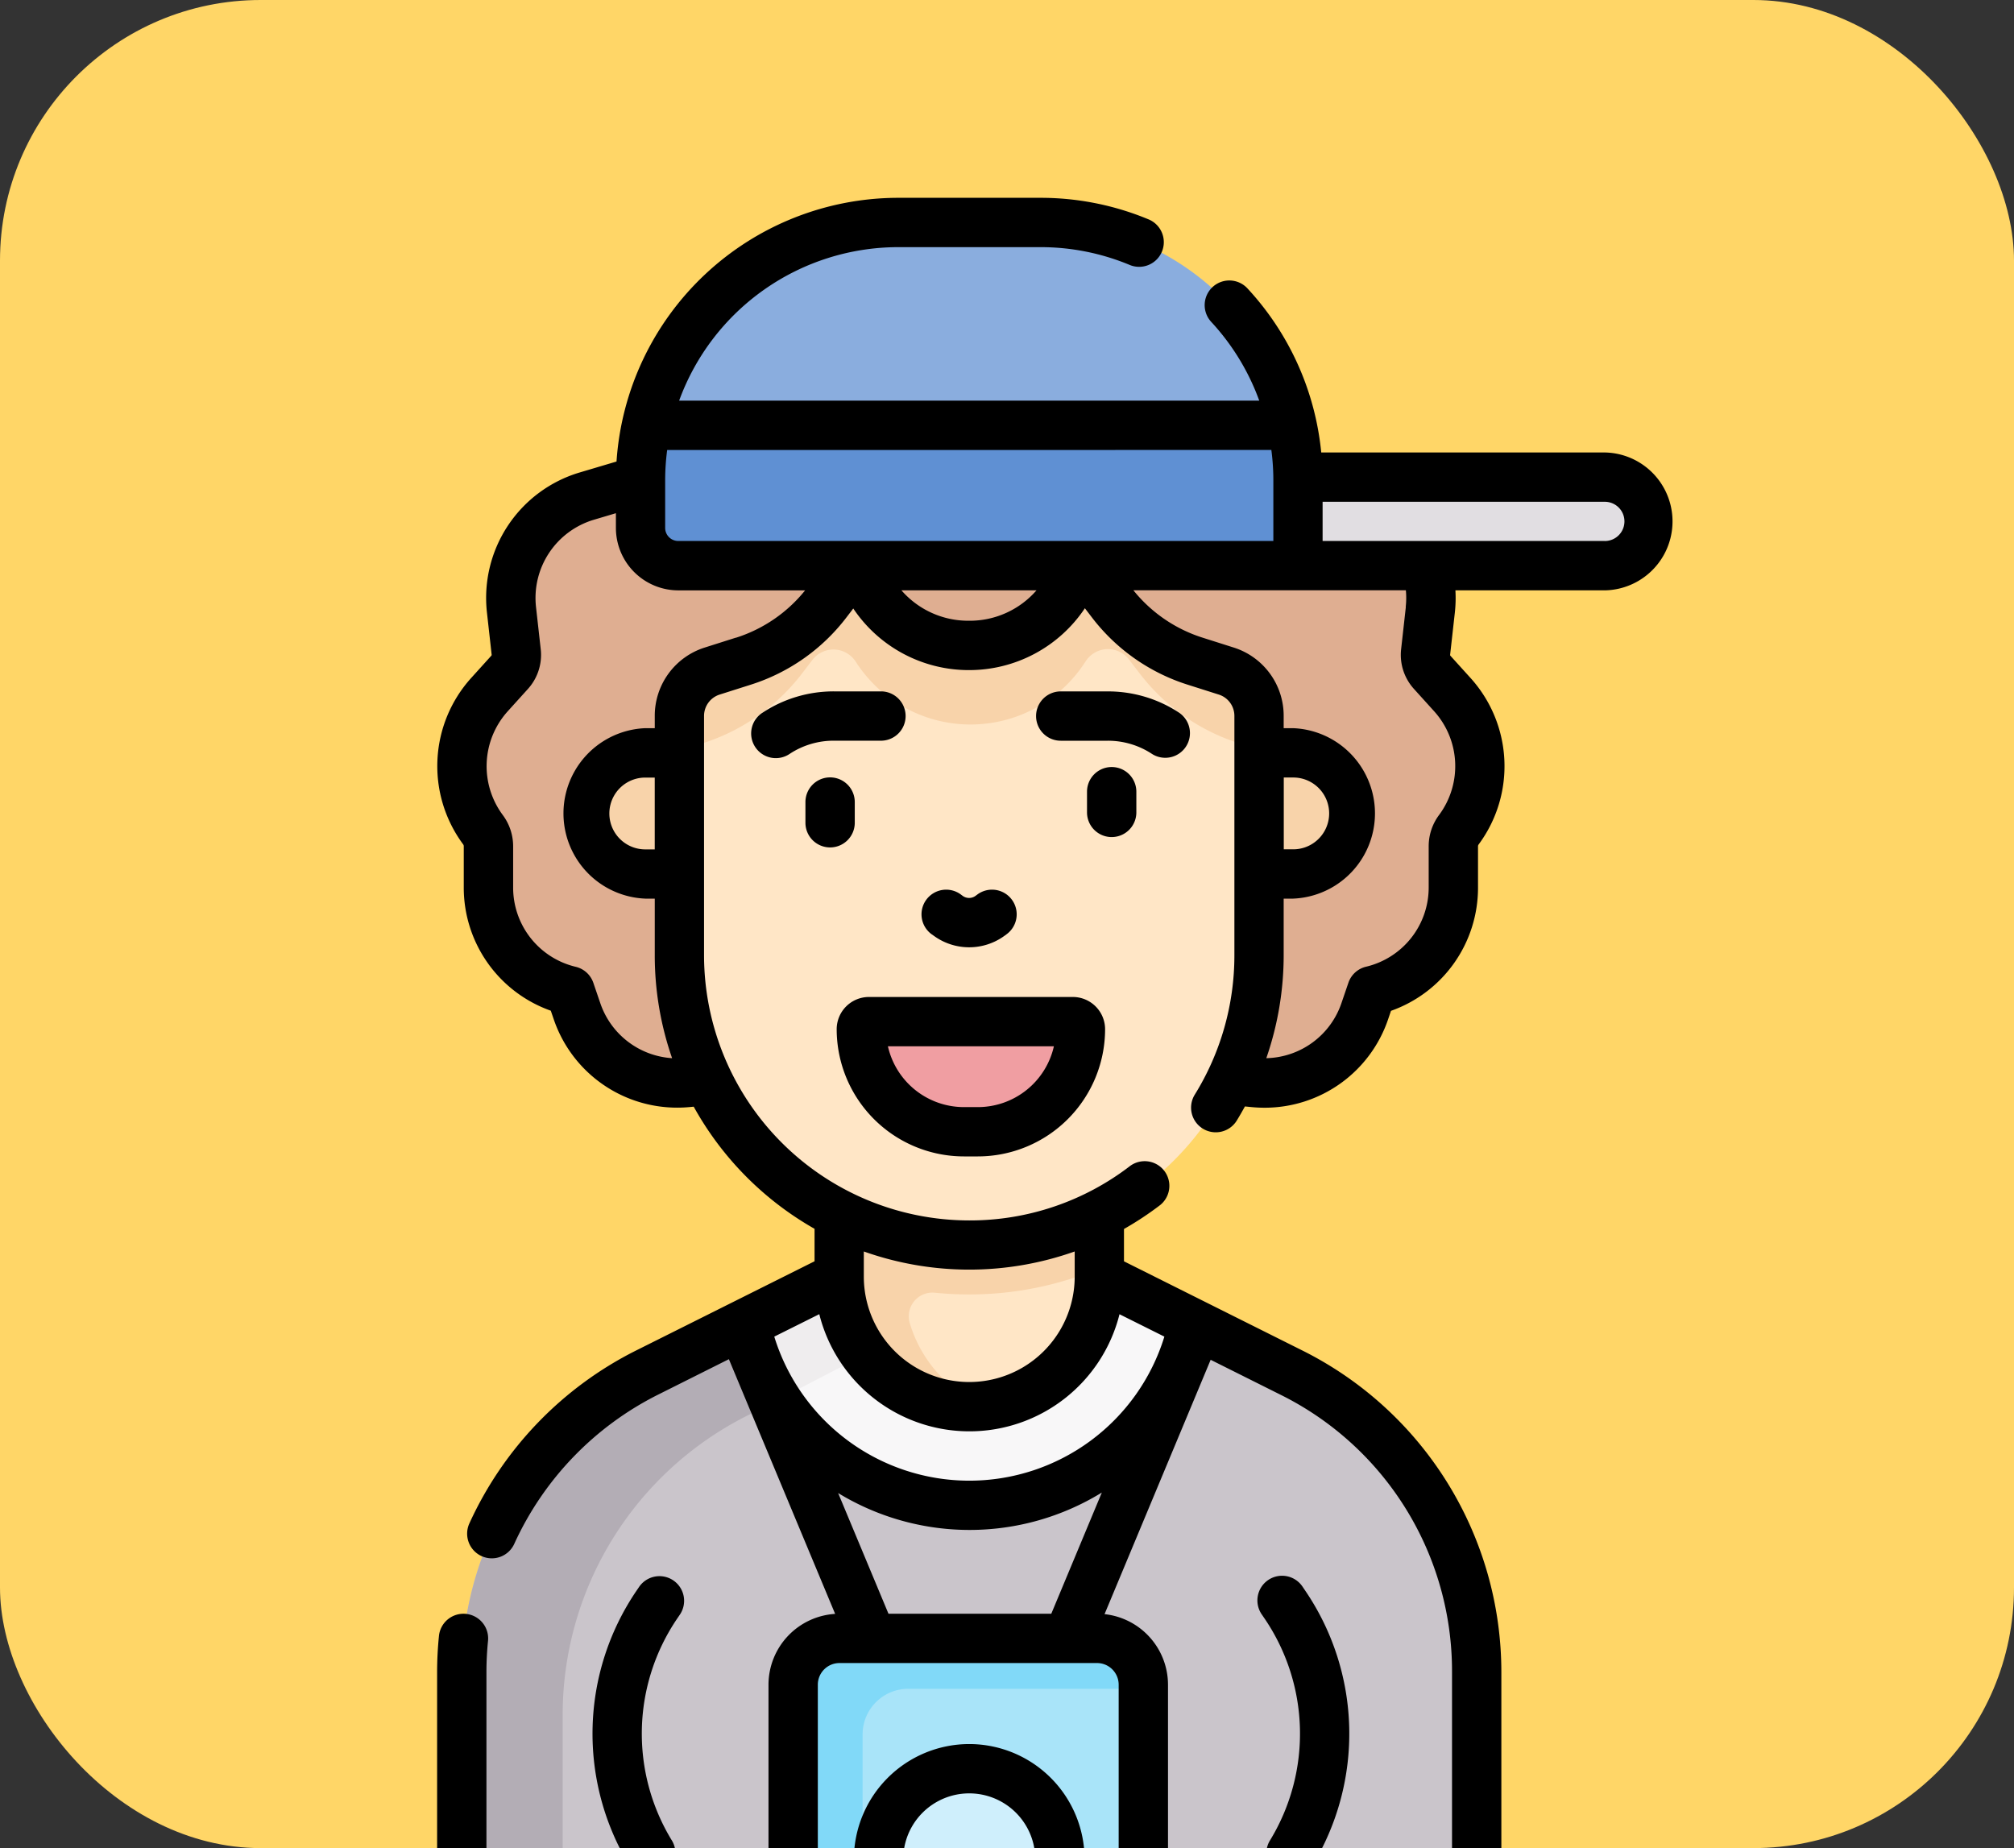 <svg xmlns="http://www.w3.org/2000/svg" xmlns:xlink="http://www.w3.org/1999/xlink" width="85" height="78" viewBox="0 0 85 78"><rect x="0" y="0" width="85" height="78" fill="#333333" stroke="none"/><defs><clipPath id="a"><rect width="85" height="78" rx="11" transform="translate(180 3017)" fill="#b7ceac"/></clipPath></defs><g transform="translate(-180 -3017)"><rect width="85" height="78" rx="11" transform="translate(180 3017)" fill="#ffd667"/><g clip-path="url(#a)"><g transform="translate(129.591 3025.349)"><g transform="translate(69.898 1.041)"><path d="M111.382,345.155l-3.008-1.5-1.79,1.269-1.139-1.724-.319.021-4.654,4.961-7.248-1.588-2.877-3.152-.079-.014c-.159.286-.277.5-.284.534a26.789,26.789,0,0,1-2.75-.332l-3.059,1.529A14.133,14.133,0,0,0,76.361,357.8v5.763a1.858,1.858,0,0,0,1.858,1.858H90.346l2.12-1.567h11.461l1.2,1.567h12.21a1.858,1.858,0,0,0,1.858-1.858V357.8A14.133,14.133,0,0,0,111.382,345.155Z" transform="translate(-76.361 -296.611)" fill="#cac5cb"/><path d="M87.232,346.295l-3.059,1.529a14.133,14.133,0,0,0-7.813,12.641v5.763a1.858,1.858,0,0,0,1.858,1.858h2.4c0-.019,0-.037,0-.056v-5.763a14.133,14.133,0,0,1,7.813-12.641l2.416-1.255Z" transform="translate(-76.36 -299.28)" fill="#b3adb5"/><path d="M181.489,319.985l-.082.365a9.655,9.655,0,0,1-18.816-.364l3.961-1.979,2.823-1.625h5.043l3.114,1.625Z" transform="translate(-150.624 -273.518)" fill="#f8f7f8"/><g transform="translate(0 8.186)"><path d="M117.049,72.792a4.475,4.475,0,0,1,.185,1.856l-.2,1.79a1.1,1.1,0,0,0,.277.857l.857.948a4.487,4.487,0,0,1,.287,5.668l-.022.03a1.176,1.176,0,0,0-.229.7v1.733a4.487,4.487,0,0,1-3.444,4.364l-.292.855a4.487,4.487,0,0,1-4.686,3.016H85.9a4.487,4.487,0,0,1-4.686-3.016l-.292-.855a4.487,4.487,0,0,1-3.444-4.364V84.638a1.176,1.176,0,0,0-.229-.7l-.022-.03a4.487,4.487,0,0,1,.287-5.668l.857-.948a1.1,1.1,0,0,0,.277-.857l-.2-1.79a4.487,4.487,0,0,1,3.181-4.793l2.266-.674,18.567-2.687,13.994,4.429Z" transform="translate(-76.357 -66.494)" fill="#dfae91"/></g><path d="M299.4,173.915a2.556,2.556,0,0,0,0-5.112h-4.8v5.112Z" transform="translate(-264.314 -146.419)" fill="#f8d3aa"/><path d="M116.334,173.915a2.556,2.556,0,0,1,0-5.112h3.641v5.112Z" transform="translate(-108.585 -146.419)" fill="#f8d3aa"/><g transform="translate(7.544)"><path d="M170.953,316.382h-1.579l-2.823,1.625-3.961,1.979a9.6,9.6,0,0,0,1.335,3.24l7.028-3.65Z" transform="translate(-158.168 -273.518)" fill="#efedee"/><path d="M202.108,284.565a5.49,5.49,0,0,1-10.981,0v-7.013h10.981Z" transform="translate(-182.744 -240.076)" fill="#ffe6c6"/><path d="M193.135,277.552h-2.008v7.013a5.49,5.49,0,0,0,5.49,5.49,5.555,5.555,0,0,0,.607-.034,5.5,5.5,0,0,1-3.119-3.5,1,1,0,0,1,1.061-1.275,14.469,14.469,0,0,0,1.451.073,14.234,14.234,0,0,0,5.49-1.1v-6.667h-8.973Z" transform="translate(-182.744 -240.076)" fill="#f8d3aa"/><path d="M167.007,118.224v10.1a12.233,12.233,0,0,1-24.466,0v-10.1a1.989,1.989,0,0,1,1.388-1.9l1.31-.416a7.2,7.2,0,0,0,3.533-2.484l1.182-1.546.726,1.132a4.85,4.85,0,0,0,8.132.053l.781-1.185,1.182,1.546a7.2,7.2,0,0,0,3.533,2.484l1.31.416A1.989,1.989,0,0,1,167.007,118.224Z" transform="translate(-140.901 -97.397)" fill="#ffe6c6"/><path d="M143.53,119.375a8.54,8.54,0,0,0,4.192-2.948l.433-.567a1.119,1.119,0,0,1,1.831.076,5.755,5.755,0,0,0,9.649.063l.061-.092a1.119,1.119,0,0,1,1.823-.064l.447.584a8.539,8.539,0,0,0,4.192,2.948l.849.27v-1.421a1.989,1.989,0,0,0-1.388-1.9l-1.31-.416a7.2,7.2,0,0,1-3.533-2.484l-1.182-1.546-.781,1.185a4.85,4.85,0,0,1-8.132-.053l-.726-1.132-1.182,1.546a7.2,7.2,0,0,1-3.533,2.484l-1.31.416a1.989,1.989,0,0,0-1.388,1.9v1.465Z" transform="translate(-140.902 -97.397)" fill="#f8d3aa"/><path d="M298.389,88.682H311.2a1.869,1.869,0,0,0,0-3.738H293.028v2.909Z" transform="translate(-270.504 -74.197)" fill="#e1dee2"/><path d="M149.126,7.5h-6A10.877,10.877,0,0,0,132.5,16.063l4.447,3.337H158.36l1.393-3.337A10.877,10.877,0,0,0,149.126,7.5Z" transform="translate(-132.254 -7.502)" fill="#8aadde"/><g transform="translate(0 8.561)"><path d="M158.467,71.505v3.611H132.313a1.593,1.593,0,0,1-1.592-1.593V71.505a10.859,10.859,0,0,1,.247-2.313H158.22A10.86,10.86,0,0,1,158.467,71.505Z" transform="translate(-130.721 -69.192)" fill="#5f90d3"/></g><path d="M202.793,255.2H202.2a4.327,4.327,0,0,1-4.327-4.327.321.321,0,0,1,.321-.321H206.8a.321.321,0,0,1,.321.321A4.327,4.327,0,0,1,202.793,255.2Z" transform="translate(-188.554 -216.824)" fill="#f09ea2"/><path d="M191.919,447.183v-7.151a1.925,1.925,0,0,0-1.954-1.895H179.093a1.925,1.925,0,0,0-1.954,1.895v7.151Z" transform="translate(-170.697 -378.377)" fill="#a9e4f9"/><path d="M180.07,442.158a1.925,1.925,0,0,1,1.953-1.895h9.895v-.232a1.925,1.925,0,0,0-1.954-1.895H179.093a1.925,1.925,0,0,0-1.954,1.895v7.151h2.931Z" transform="translate(-170.697 -378.376)" fill="#81d9f8"/><path d="M210.767,481.312a3.838,3.838,0,0,0-7.654,0Z" transform="translate(-193.067 -412.506)" fill="#cfeffc"/></g></g><g transform="translate(68.857 0)"><path d="M118.174,10.747H106.205a11.87,11.87,0,0,0-3.126-6.937,1.041,1.041,0,0,0-1.526,1.416,9.82,9.82,0,0,1,2.036,3.334H79.106A9.85,9.85,0,0,1,88.35,2.082h6a9.776,9.776,0,0,1,3.75.742A1.041,1.041,0,1,0,98.894.9,11.846,11.846,0,0,0,94.348,0h-6A11.928,11.928,0,0,0,76.463,11.13l-1.551.461a5.525,5.525,0,0,0-3.919,5.9l.2,1.79a.056.056,0,0,1-.014.044l-.857.948a5.548,5.548,0,0,0-.352,6.987l.02.027a.134.134,0,0,1,.026.08V29.1a5.508,5.508,0,0,0,3.673,5.208l.119.347A5.5,5.5,0,0,0,79.026,38.4c.183,0,.367-.009.552-.027l.143-.014a13.37,13.37,0,0,0,5.1,5.155v1.37L77.28,48.654a15.225,15.225,0,0,0-7.021,7.28,1.041,1.041,0,1,0,1.894.864,13.137,13.137,0,0,1,6.058-6.282l2.994-1.5,4.485,10.75a3,3,0,0,0-2.813,2.985v7.373a1.041,1.041,0,1,0,2.082,0V62.754a.914.914,0,0,1,.913-.913H96.743a.914.914,0,0,1,.913.913v7.373a1.041,1.041,0,1,0,2.082,0V62.754a3,3,0,0,0-2.678-2.977l4.478-10.735,2.948,1.474a13.02,13.02,0,0,1,7.239,11.71v7.62a1.041,1.041,0,1,0,2.082,0v-7.62a15.174,15.174,0,0,0-8.389-13.572L97.88,44.886V43.521a13.42,13.42,0,0,0,1.525-1.008A1.041,1.041,0,0,0,98.14,40.86a11.087,11.087,0,0,1-6.792,2.3A11.2,11.2,0,0,1,80.157,31.965v-10.1a.945.945,0,0,1,.661-.9l1.31-.416A8.191,8.191,0,0,0,86.174,17.7l.281-.367a5.87,5.87,0,0,0,4.844,2.6h.039a5.87,5.87,0,0,0,4.892-2.611l.293.383a8.191,8.191,0,0,0,4.046,2.844l1.31.416a.944.944,0,0,1,.661.9v10.1a11.162,11.162,0,0,1-1.671,5.884,1.041,1.041,0,1,0,1.769,1.1c.122-.2.236-.4.347-.6l.272.027q.278.027.553.027a5.5,5.5,0,0,0,5.221-3.742l.118-.347a5.508,5.508,0,0,0,3.673-5.208V27.372a.132.132,0,0,1,.024-.077l.025-.034a5.547,5.547,0,0,0-.354-6.983l-.858-.948a.057.057,0,0,1-.014-.044l.2-1.79a5.549,5.549,0,0,0,.023-.929h6.307a2.91,2.91,0,0,0,0-5.819ZM97.685,47.116l1.9.948a8.613,8.613,0,0,1-16.464,0l1.9-.948a6.531,6.531,0,0,0,12.671,0ZM87.941,59.76l-2.125-5.094a10.66,10.66,0,0,0,11.129-.021L94.812,59.76ZM95.8,44.474V45.53a4.45,4.45,0,0,1-8.9,0V44.47a13.308,13.308,0,0,0,8.9,0Zm8.3-33.832a9.888,9.888,0,0,1,.084,1.272v2.57H79.068a.553.553,0,0,1-.552-.552V11.915a9.869,9.869,0,0,1,.085-1.272ZM78.076,27.5h-.4a1.515,1.515,0,0,1,0-3.031h.4ZM81.5,18.564l-1.31.416a3.019,3.019,0,0,0-2.113,2.887v.517h-.4a3.6,3.6,0,0,0,0,7.194h.4v2.387a13.214,13.214,0,0,0,.732,4.347,3.432,3.432,0,0,1-3.032-2.325l-.292-.855a1.041,1.041,0,0,0-.743-.676A3.435,3.435,0,0,1,72.1,29.1V27.372a2.206,2.206,0,0,0-.433-1.316l-.02-.027a3.458,3.458,0,0,1,.221-4.354l.857-.948a2.14,2.14,0,0,0,.54-1.669l-.2-1.79a3.445,3.445,0,0,1,2.443-3.681l.929-.276v.623a2.637,2.637,0,0,0,2.634,2.634h5.351a6.116,6.116,0,0,1-2.921,2Zm9.842-.714h-.027a3.736,3.736,0,0,1-2.827-1.283h5.7A3.734,3.734,0,0,1,91.34,17.85Zm13.282,6.616h.4a1.515,1.515,0,0,1,0,3.031h-.4Zm5.152-7.2-.2,1.79a2.14,2.14,0,0,0,.54,1.669l.857.948a3.457,3.457,0,0,1,.223,4.351l-.025.034a2.2,2.2,0,0,0-.431,1.313V29.1a3.435,3.435,0,0,1-2.645,3.352,1.041,1.041,0,0,0-.743.676l-.292.855a3.429,3.429,0,0,1-3.173,2.329,13.277,13.277,0,0,0,.733-4.352V29.578h.4a3.6,3.6,0,0,0,0-7.194h-.4v-.517a3.019,3.019,0,0,0-2.112-2.887l-1.31-.416a6.115,6.115,0,0,1-2.921-2h11.5a3.435,3.435,0,0,1-.006.7Zm8.4-2.783H106.263V12.829h11.911a.828.828,0,1,1,0,1.656Z" transform="translate(-68.891 0)"/><path d="M181.915,179.228a1.041,1.041,0,0,0,1.041-1.041v-.874a1.041,1.041,0,1,0-2.082,0v.874A1.041,1.041,0,0,0,181.915,179.228Z" transform="translate(-165.329 -151.811)"/><path d="M268.59,175.04v-.874a1.041,1.041,0,1,0-2.082,0v.874a1.041,1.041,0,1,0,2.082,0Z" transform="translate(-239.079 -149.101)"/><path d="M216.725,212.365a2.533,2.533,0,0,0,3,0l.08-.059a1.041,1.041,0,1,0-1.23-1.68l-.08.059a.46.46,0,0,1-.545,0l-.08-.059a1.041,1.041,0,1,0-1.23,1.68Z" transform="translate(-195.77 -181.225)"/><path d="M195.74,249.781h.593a5.374,5.374,0,0,0,5.368-5.368,1.363,1.363,0,0,0-1.361-1.361h-8.606a1.363,1.363,0,0,0-1.361,1.361A5.374,5.374,0,0,0,195.74,249.781Zm3.8-4.647a3.292,3.292,0,0,1-3.206,2.566h-.593a3.292,3.292,0,0,1-3.206-2.566Z" transform="translate(-173.509 -209.323)"/><path d="M170,152.189a1.041,1.041,0,0,0,0-2.082h-1.992a5.453,5.453,0,0,0-2.992.891,1.041,1.041,0,1,0,1.139,1.742,3.376,3.376,0,0,1,1.852-.552H170Z" transform="translate(-151.268 -129.276)"/><path d="M256.48,152.911A1.041,1.041,0,0,0,257.05,151a5.453,5.453,0,0,0-2.992-.891h-1.992a1.041,1.041,0,1,0,0,2.082h1.992a3.376,3.376,0,0,1,1.852.552A1.037,1.037,0,0,0,256.48,152.911Z" transform="translate(-225.746 -129.277)"/><path d="M70.075,430.642a1.04,1.04,0,0,0-1.14.931,15.266,15.266,0,0,0-.078,1.529v8.037a1.041,1.041,0,1,0,2.082,0V433.1a13.2,13.2,0,0,1,.067-1.32A1.041,1.041,0,0,0,70.075,430.642Z" transform="translate(-68.857 -370.876)"/><path d="M119.532,419.38a1.041,1.041,0,0,0-1.446.275l-.116.17a10.731,10.731,0,0,0-.293,11.588,1.041,1.041,0,1,0,1.778-1.082,8.645,8.645,0,0,1,.236-9.336l.116-.17A1.041,1.041,0,0,0,119.532,419.38Z" transform="translate(-109.562 -361.026)"/><path d="M320.3,419.655a1.041,1.041,0,1,0-1.721,1.171l.116.17a8.645,8.645,0,0,1,.236,9.336,1.041,1.041,0,1,0,1.778,1.082,10.731,10.731,0,0,0-.293-11.588Z" transform="translate(-283.767 -361.026)"/><path d="M200.481,470.266a4.873,4.873,0,0,0-4.868,4.868,1.041,1.041,0,1,0,2.082,0,2.786,2.786,0,0,1,5.573,0,1.041,1.041,0,1,0,2.082,0,4.873,4.873,0,0,0-4.868-4.868Z" transform="translate(-178.023 -405.006)"/></g></g></g></g></svg>
